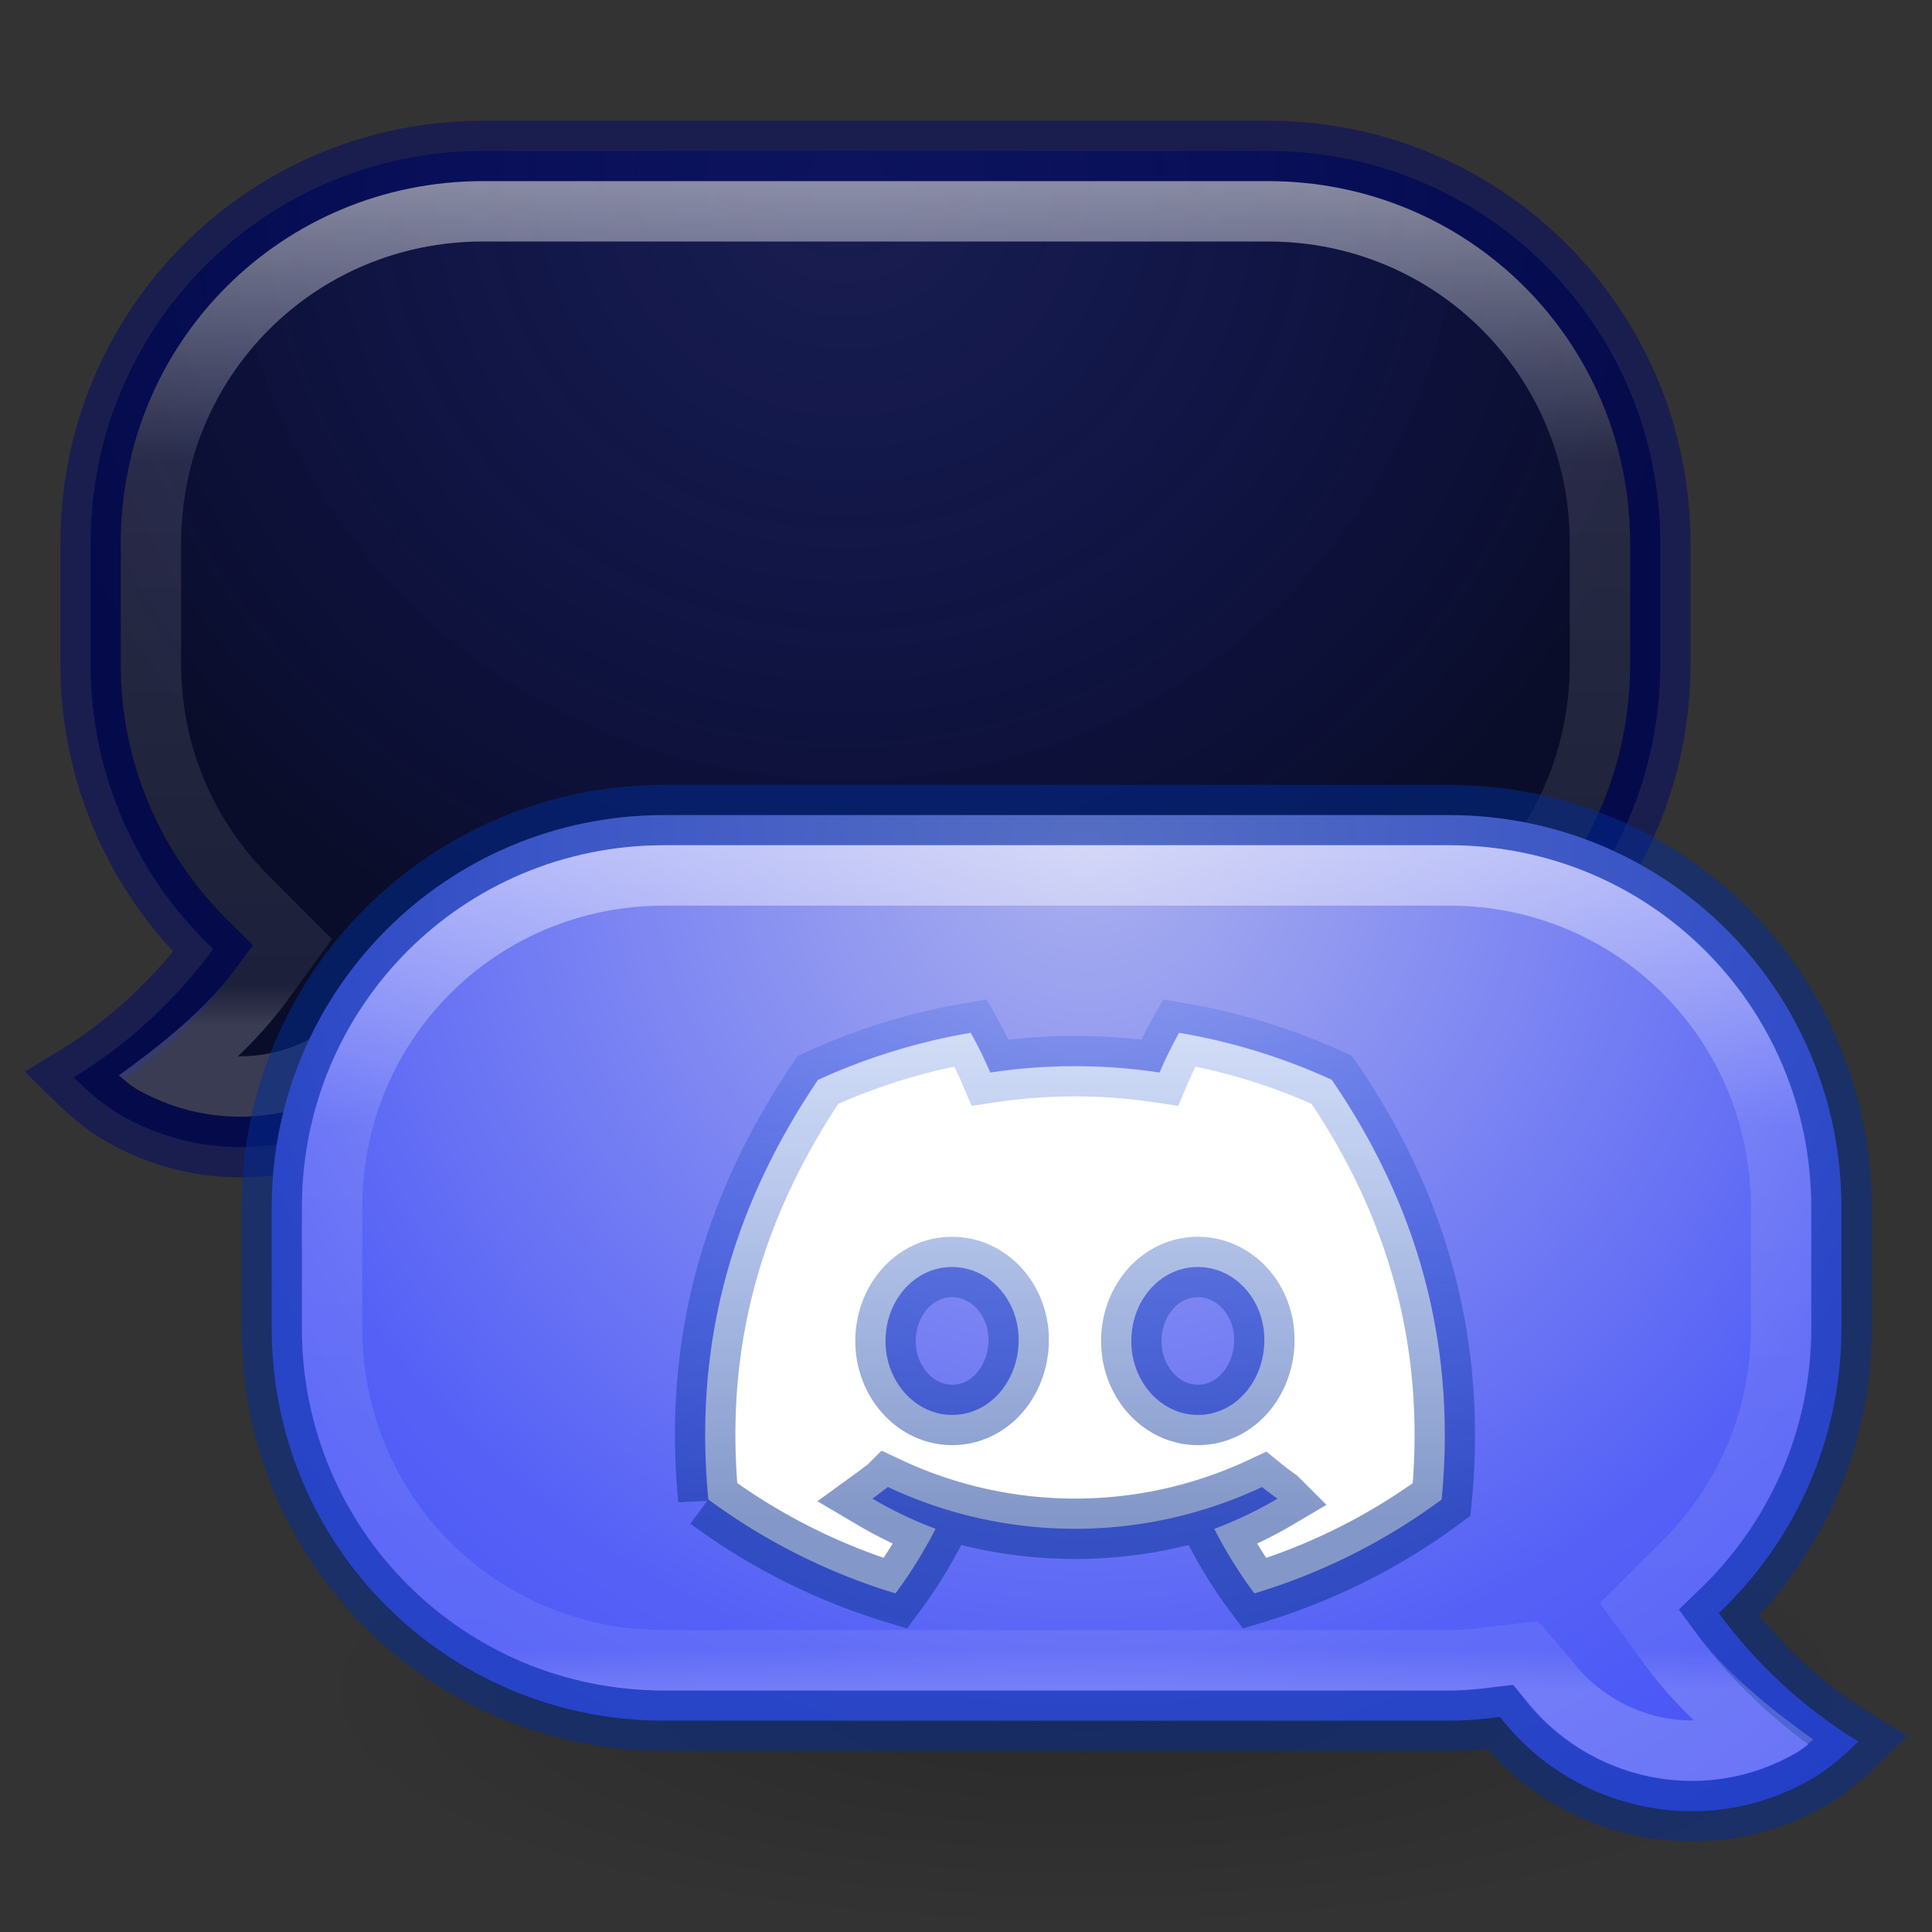<?xml version="1.0" encoding="UTF-8" standalone="no"?>
<svg
   id="svg6955"
   height="32"
   width="32"
   version="1.1"
   sodipodi:docname="internet-chat.svg"
   inkscape:version="1.1.2 (0a00cf5339, 2022-02-04)"
   xmlns:inkscape="http://www.inkscape.org/namespaces/inkscape"
   xmlns:sodipodi="http://sodipodi.sourceforge.net/DTD/sodipodi-0.dtd"
   xmlns:xlink="http://www.w3.org/1999/xlink"
   xmlns="http://www.w3.org/2000/svg"
   xmlns:svg="http://www.w3.org/2000/svg"
   xmlns:rdf="http://www.w3.org/1999/02/22-rdf-syntax-ns#"
   xmlns:cc="http://creativecommons.org/ns#"
   xmlns:dc="http://purl.org/dc/elements/1.1/">
  <rect width="100%" height="100%" fill="#333333" stroke="none"/>
  <sodipodi:namedview
     id="namedview38"
     pagecolor="#ffffff"
     bordercolor="#666666"
     borderopacity="1.0"
     inkscape:pageshadow="2"
     inkscape:pageopacity="0.0"
     inkscape:pagecheckerboard="0"
     showgrid="false"
     inkscape:zoom="4.953125"
     inkscape:cx="-34.018927"
     inkscape:cy="-7.066246"
     inkscape:window-width="1920"
     inkscape:window-height="1019"
     inkscape:window-x="0"
     inkscape:window-y="30"
     inkscape:window-maximized="1"
     inkscape:current-layer="svg6955" />
  <defs
     id="defs6957">
    <linearGradient
       id="linearGradient4566">
      <stop
         id="stop4568"
         offset="0"
         style="stop-color:#000000;stop-opacity:1;" />
      <stop
         id="stop4570"
         offset="1"
         style="stop-color:#000000;stop-opacity:0;" />
    </linearGradient>
    <linearGradient
       id="linearGradient4223">
      <stop
         id="stop4225"
         style="stop-color:#00096b;stop-opacity:0.498"
         offset="0" />
      <stop
         id="stop4227"
         style="stop-color:#0a0d29;stop-opacity:1"
         offset="0.262" />
      <stop
         id="stop4229"
         style="stop-color:#0a0d29;stop-opacity:1"
         offset="0.661" />
      <stop
         id="stop4231"
         style="stop-color:#3a9104;stop-opacity:1"
         offset="1" />
    </linearGradient>
    <linearGradient
       id="linearGradient4546">
      <stop
         id="stop4548"
         style="stop-color:#ffffff;stop-opacity:1"
         offset="0" />
      <stop
         id="stop4550"
         style="stop-color:#ffffff;stop-opacity:0.235"
         offset="0.333" />
      <stop
         id="stop4552"
         style="stop-color:#ffffff;stop-opacity:0.157"
         offset="0.951" />
      <stop
         id="stop4554"
         style="stop-color:#ffffff;stop-opacity:0.392"
         offset="1" />
    </linearGradient>
    <radialGradient
       gradientUnits="userSpaceOnUse"
       gradientTransform="matrix(1,0,0,0.333,0,25.333)"
       r="18"
       fy="38"
       fx="26"
       cy="38"
       cx="26"
       id="radialGradient4572"
       xlink:href="#linearGradient4566" />
    <linearGradient
       id="linearGradient4129">
      <stop
         id="stop4131"
         style="stop-color:#aab0ee;stop-opacity:1"
         offset="0" />
      <stop
         id="stop4133"
         style="stop-color:#5561f6;stop-opacity:1"
         offset="0.262" />
      <stop
         id="stop4135"
         style="stop-color:#0e1ff2;stop-opacity:1"
         offset="0.705" />
      <stop
         id="stop4137"
         style="stop-color:#050d61;stop-opacity:1"
         offset="1" />
    </linearGradient>
    <radialGradient
       gradientUnits="userSpaceOnUse"
       gradientTransform="matrix(-4.075,0,0,-3.979,91.345,50.559)"
       r="13.5"
       fy="9.188"
       fx="18"
       cy="9.188"
       cx="18"
       id="radialGradient3835"
       xlink:href="#linearGradient4129" />
    <clipPath
       id="clipPath3858"
       clipPathUnits="userSpaceOnUse">
      <path
         id="path3860"
         d="m 11,14 c -3.333,0 -6,2.667 -6,6 l 0,2 c 0,3.333 2.667,6 6,6 l 13,0 c 0.259,0 0.513,-0.028 0.781,-0.062 L 25.062,27.906 25.25,28.125 c 1.056,1.366 2.963,1.794 4.5,0.906 0.1,-0.057 0.189,-0.146 0.281,-0.219 C 29.318,28.296 28.601,27.73 28.062,27 l -0.25,-0.344 0.312,-0.312 C 29.277,25.251 30,23.722 30,22 l 0,-2 c 0,-3.333 -2.667,-6 -6,-6 l -13,0 z"
         style="fill:#8c8c8c;fill-opacity:1;stroke:none" />
    </clipPath>
    <linearGradient
       gradientUnits="userSpaceOnUse"
       y2="28"
       x2="18"
       y1="14"
       x1="18"
       id="linearGradient3868"
       xlink:href="#linearGradient4546" />
    <radialGradient
       r="13.5"
       fy="9.188"
       fx="18"
       cy="9.188"
       cx="18"
       gradientTransform="matrix(4.075,0,0,-3.969,-59.345,39.467)"
       gradientUnits="userSpaceOnUse"
       id="radialGradient3872"
       xlink:href="#linearGradient4223" />
    <linearGradient
       y2="28"
       x2="18"
       y1="14"
       x1="18"
       gradientUnits="userSpaceOnUse"
       id="linearGradient3876"
       xlink:href="#linearGradient4546" />
    <linearGradient
       inkscape:collect="always"
       xlink:href="#linearGradient9207"
       id="linearGradient9209"
       x1="70.441"
       y1="100.984"
       x2="70.441"
       y2="48.129"
       gradientUnits="userSpaceOnUse"
       gradientTransform="matrix(0.378,0,0,0.378,0.966,1.643)" />
    <linearGradient
       inkscape:collect="always"
       id="linearGradient9207">
      <stop
         style="stop-color:#083191;stop-opacity:0.502"
         offset="0"
         id="stop9203" />
      <stop
         style="stop-color:#0c51f3;stop-opacity:0"
         offset="1"
         id="stop9205" />
    </linearGradient>
  </defs>
  <path
     style="fill:url(#radialGradient3872);fill-opacity:1;stroke:#00096b;stroke-width:1;stroke-opacity:0.498"
     d="m 21,2.5 c 3.601,0 6.5,2.899 6.5,6.5 l 0,2 c 0,3.601 -2.899,6.5 -6.5,6.5 l -13,0 C 7.711,17.5 7.436,17.474 7.157,17.438 5.951,18.996 3.754,19.481 2,18.469 1.701,18.296 1.455,18.075 1.219,17.844 2.099,17.311 2.894,16.584 3.531,15.719 2.284,14.536 1.5,12.863 1.5,11 l 0,-2 c 0,-3.601 2.899,-6.5 6.5,-6.5 l 13,0 z"
     id="path3870" />
  <path
     transform="matrix(-1,0,0,1,32,-11)"
     id="path3874"
     d="m 11,14 c -3.333,0 -6,2.667 -6,6 l 0,2 c 0,3.333 2.667,6 6,6 l 13,0 c 0.259,0 0.513,-0.028 0.781,-0.062 L 25.062,27.906 25.25,28.125 c 1.056,1.366 2.963,1.794 4.5,0.906 0.1,-0.057 0.189,-0.146 0.281,-0.219 C 29.318,28.296 28.601,27.73 28.062,27 l -0.25,-0.344 0.312,-0.312 C 29.277,25.251 30,23.722 30,22 l 0,-2 c 0,-3.333 -2.667,-6 -6,-6 l -13,0 z"
     style="fill:none;stroke:url(#linearGradient3876);stroke-width:2;stroke-miterlimit:4;stroke-opacity:0.498;stroke-dasharray:none"
     clip-path="url(#clipPath3858)" />
  <path
     transform="matrix(0.722,0,0,0.667,-0.778,2.667)"
     d="M 44,38 A 18,6 0 1 1 8,38 18,6 0 1 1 44,38 z"
     id="path4564"
     style="opacity:0.2;fill:url(#radialGradient4572);fill-opacity:1;stroke:none" />
  <path
     id="rect3059"
     d="M 11 13.5 C 7.399 13.5 4.5 16.399 4.5 20 L 4.5 22 C 4.5 25.601 7.399 28.5 11 28.5 L 24 28.5 C 24.29 28.5 24.564 28.474 24.844 28.438 C 26.049 29.996 28.246 30.481 30 29.469 C 30.3 29.296 30.545 29.075 30.781 28.844 C 29.902 28.311 29.107 27.584 28.469 26.719 C 29.716 25.536 30.5 23.863 30.5 22 L 30.5 20 C 30.5 16.399 27.601 13.5 24 13.5 L 11 13.5 z "
     style="fill:url(#radialGradient3835);fill-opacity:1;stroke:#002e99;stroke-width:1;stroke-opacity:0.498" />
  <path
     clip-path="url(#clipPath3858)"
     style="fill:none;fill-opacity:1;stroke:url(#linearGradient3868);stroke-width:2;stroke-opacity:0.498;stroke-miterlimit:4;stroke-dasharray:none"
     d="M 11 14 C 7.667 14 5 16.667 5 20 L 5 22 C 5 25.333 7.667 28 11 28 L 24 28 C 24.259 28 24.513 27.972 24.781 27.938 L 25.062 27.906 L 25.25 28.125 C 26.306 29.491 28.213 29.919 29.75 29.031 C 29.85 28.974 29.939 28.885 30.031 28.812 C 29.318 28.296 28.601 27.73 28.062 27 L 27.812 26.656 L 28.125 26.344 C 29.277 25.251 30 23.722 30 22 L 30 20 C 30 16.667 27.333 14 24 14 L 11 14 z "
     id="path3856" />
  <g
     id="g2452"
     transform="matrix(0.637,0,0,0.637,0.604,-0.22)"
     style="stroke-width:1.571;stroke-miterlimit:4;stroke-dasharray:none">
    <path
       fill="#fff"
       d="m 33.679,28.421 a 15.905,15.905 0 0 0 -3.968,-1.221 10.9,10.9 0 0 0 -0.508,1.033 14.775,14.775 0 0 0 -4.403,0 10.947,10.946 0 0 0 -0.508,-1.033 16.017,16.017 0 0 0 -3.971,1.224 c -2.511,3.715 -3.192,7.337 -2.851,10.909 v 0 a 15.993,15.992 0 0 0 4.866,2.443 11.753,11.753 0 0 0 1.042,-1.68 10.349,10.349 0 0 1 -1.641,-0.783 c 0.138,-0.1 0.272,-0.203 0.402,-0.303 a 11.431,11.43 0 0 0 9.729,0 c 0.132,0.107 0.266,0.21 0.402,0.303 a 10.388,10.388 0 0 1 -1.644,0.785 11.647,11.647 0 0 0 1.042,1.679 15.92,15.92 0 0 0 4.869,-2.441 v 0 C 36.937,35.192 35.856,31.603 33.679,28.421 Z m -9.87,8.715 c -0.948,0 -1.732,-0.861 -1.732,-1.919 0,-1.059 0.756,-1.927 1.729,-1.927 0.973,0 1.75,0.868 1.733,1.927 -0.017,1.059 -0.764,1.919 -1.73,1.919 z m 6.389,0 c -0.95,0 -1.73,-0.861 -1.73,-1.919 0,-1.059 0.756,-1.927 1.73,-1.927 0.974,0 1.746,0.868 1.729,1.927 -0.017,1.059 -0.762,1.919 -1.729,1.919 z"
       id="path2"
       style="fill:#ffffff;fill-opacity:1;stroke:url(#linearGradient9209);stroke-width:1.571;stroke-miterlimit:4;stroke-dasharray:none;stroke-opacity:1" />
  </g>
</svg>
